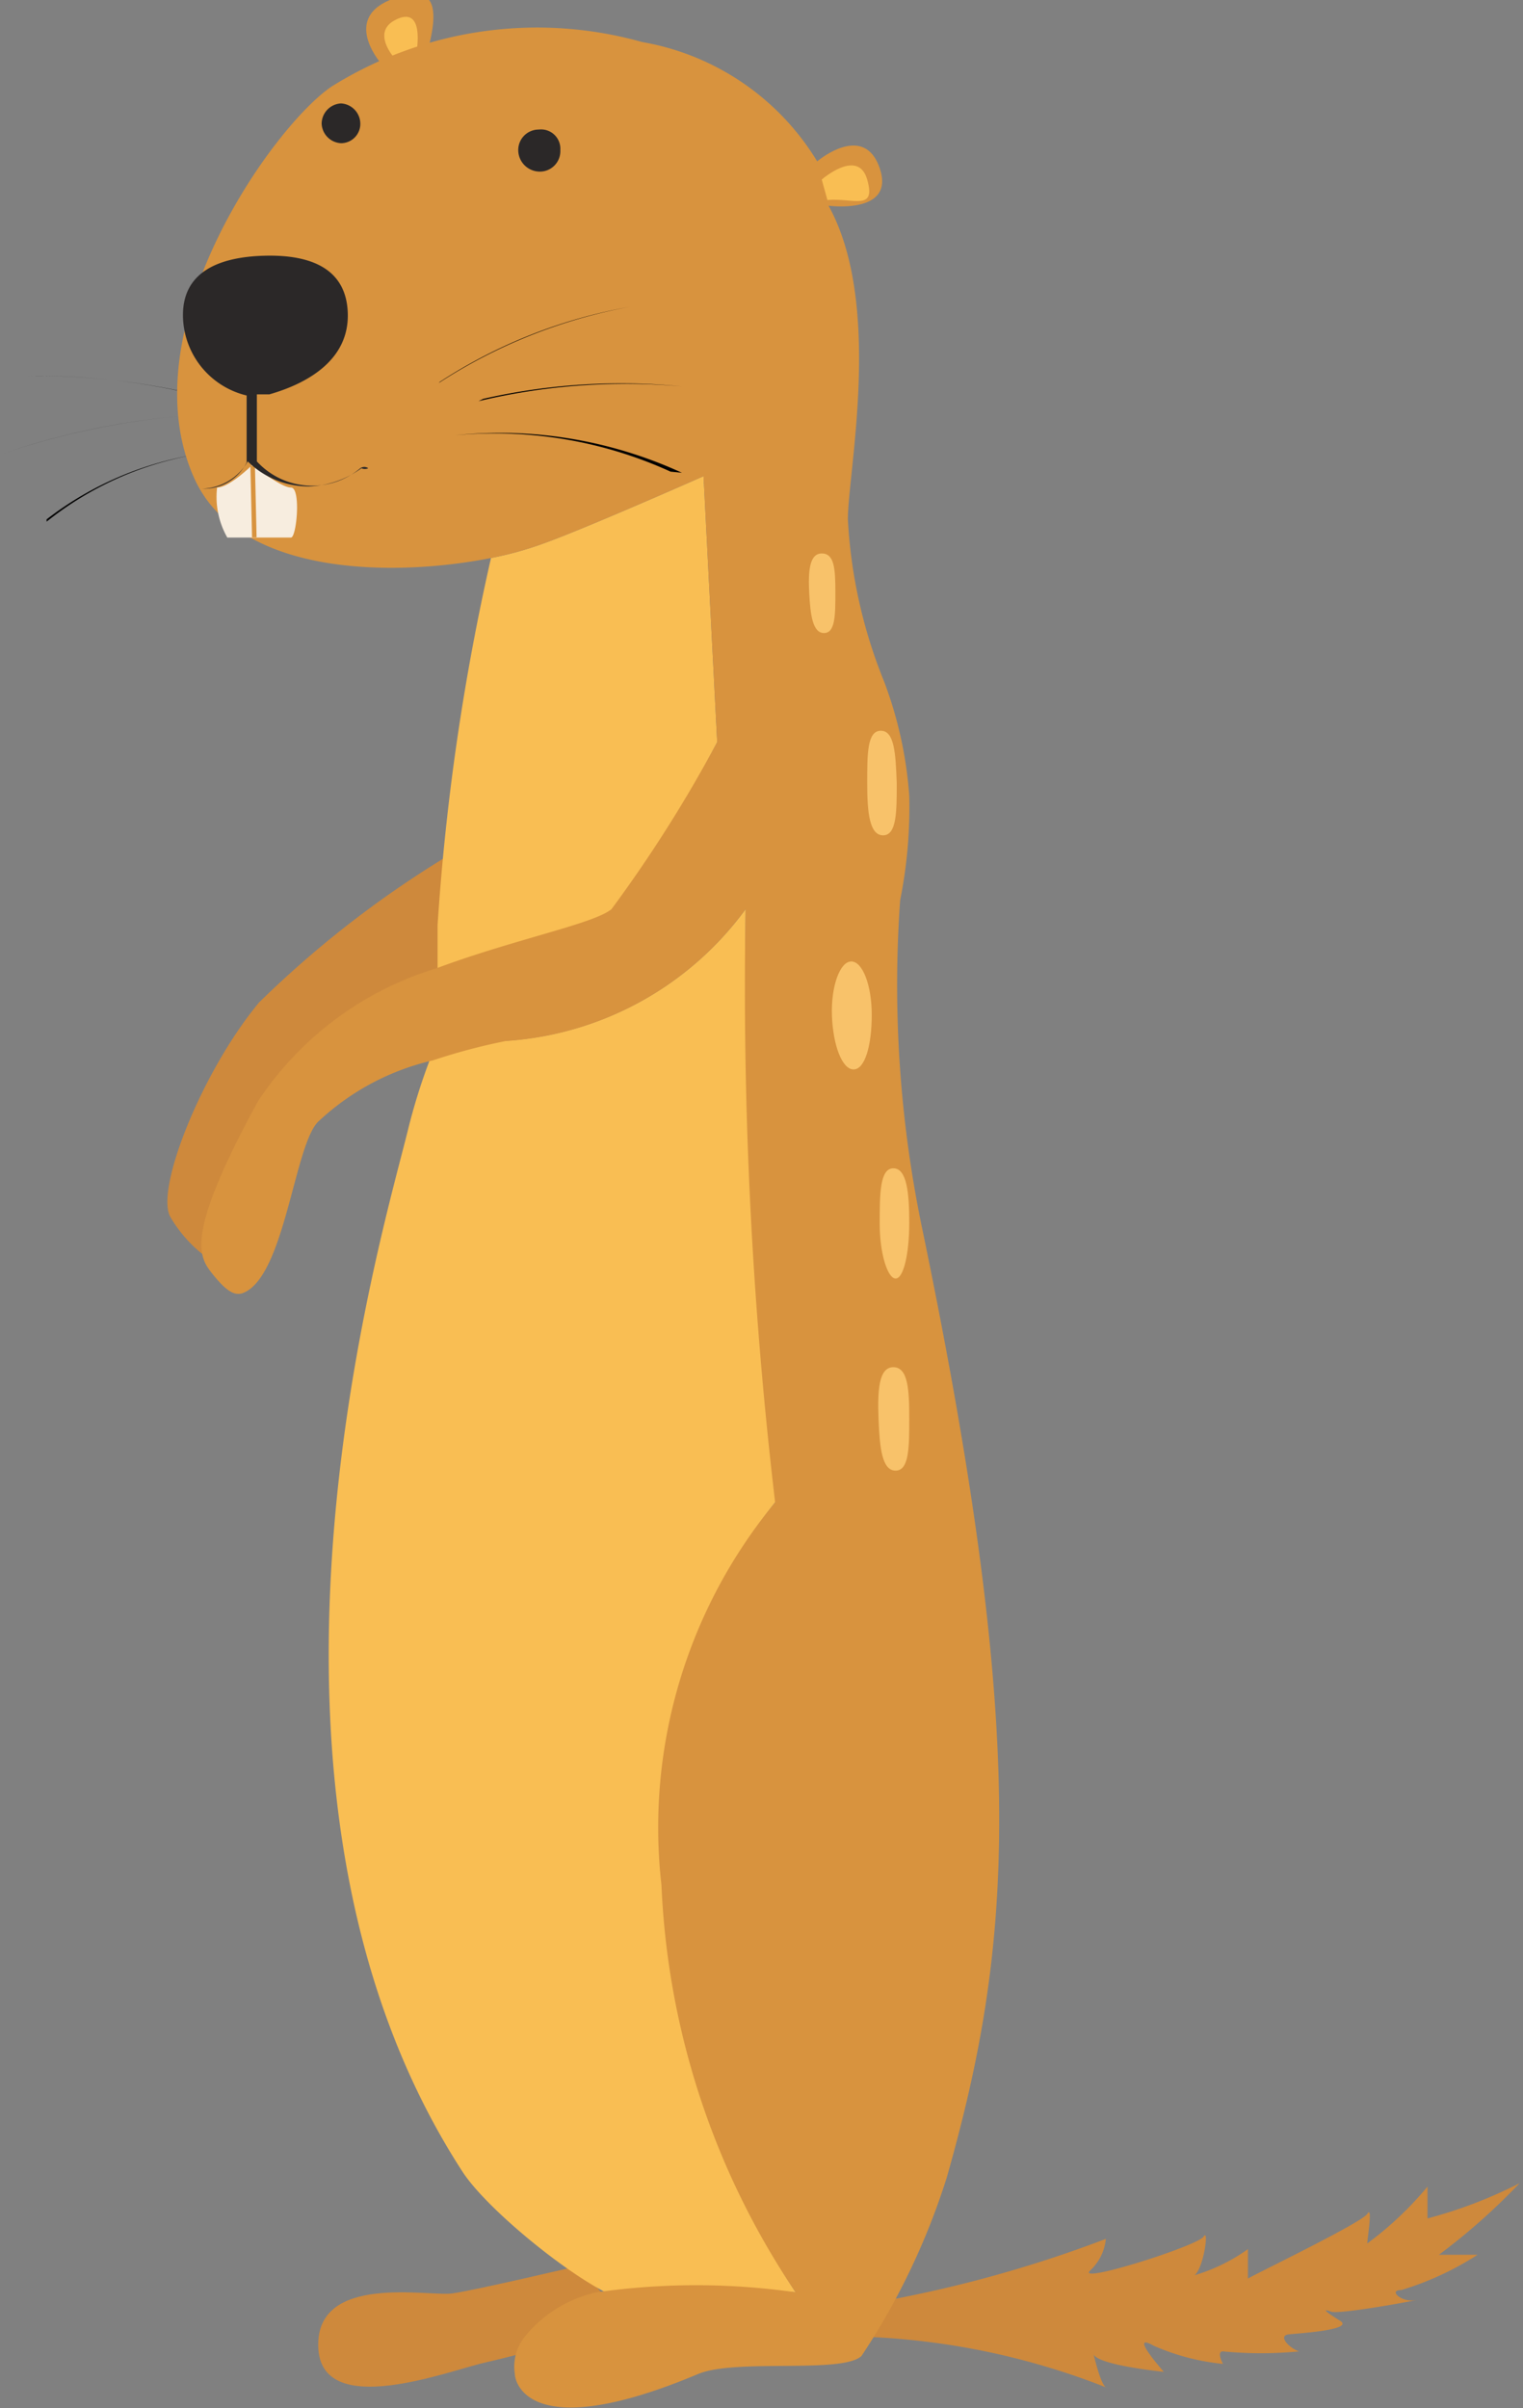 <svg xmlns="http://www.w3.org/2000/svg" viewBox="0 0 13.4 21.19"><rect x="0" y="0" width="13.4" height="21.19" fill="#808080" stroke="none"/><defs><style>.cls-1{fill:#d8933e;}.cls-2{fill:#f9be53;}.cls-3{fill:#010101;}.cls-4{fill:#ce893c;}.cls-5{fill:#2b2828;}.cls-6{fill:#f8c26a;}.cls-7{fill:#f7eddf;}</style></defs><g id="Layer_2" data-name="Layer 2"><g id="Layer_2-2" data-name="Layer 2"><path class="cls-1" d="M3.37.58S3,.18,3.43,0s.42.11.34.42Z"/><path class="cls-2" d="M3.47.51s-.2-.22,0-.33.23.08.19.31Z"/><path class="cls-3" d="M1.71,3.47h0A5.85,5.85,0,0,0,.24,3.31h0a6,6,0,0,1,1.48.16h0A0,0,0,0,1,1.71,3.47Z"/><path class="cls-3" d="M0,4H0V4A6.65,6.65,0,0,1,1.6,3.66h0a0,0,0,0,1,0,0A6.7,6.7,0,0,0,0,4Z"/><path class="cls-3" d="M.41,4.59h0A2.89,2.89,0,0,1,1.72,4h0a2.92,2.92,0,0,0-1.31.57Z"/><path class="cls-4" d="M5.08,19.94s-.89.21-1.1.24-1.2-.18-1.18.47,1.15.21,1.46.14c.65-.15,1.27-.36,1.27-.36Z"/><path class="cls-4" d="M4.11,7.43A9.16,9.16,0,0,0,2.28,8.82c-.5.6-.92,1.65-.78,1.89a1.19,1.19,0,0,0,.3.34S2.87,8.62,4.11,8.67Z"/><path class="cls-4" d="M7.64,20.27a11.09,11.09,0,0,0,2.09-.57.44.44,0,0,1-.14.28c-.12.12.95-.22,1-.3s0,.28-.08.34a1.58,1.58,0,0,0,.47-.23c0-.08,0,.27,0,.26s1-.49,1.05-.57,0,.22,0,.26a3,3,0,0,0,.53-.5c0-.08,0,.24,0,.28a4.06,4.06,0,0,0,.81-.31,5.56,5.56,0,0,1-.71.63H13a2.64,2.64,0,0,1-.67.31c-.12,0,0,.11.12.09s-.66.13-.74.1-.05,0,.08.08-.35.11-.45.12,0,.12.09.15a3.5,3.5,0,0,1-.67,0c-.06,0,0,.11,0,.11a2,2,0,0,1-.61-.16c-.23-.13.09.23.09.23s-.6-.06-.62-.16.06.3.12.3a6.44,6.44,0,0,0-2.17-.45Z"/><path class="cls-2" d="M5.6,20.25A4.58,4.58,0,0,1,7,20.17a6.93,6.93,0,0,1-1.14-3.63,4.49,4.49,0,0,1,1-3.37A38.79,38.79,0,0,1,6.56,8,2.84,2.84,0,0,1,4.42,9.16a5.27,5.27,0,0,0-.64.17,5.27,5.27,0,0,0-.19.61c-.23.94-1.7,5.81.48,9.17C4.33,19.51,5.36,20.31,5.6,20.25Z"/><path class="cls-2" d="M6.31,6.53,6.19,4.19s-1.06.47-1.43.6a3,3,0,0,1-.44.12,20.61,20.61,0,0,0-.47,3.23c0,.15,0,.29,0,.4.7-.26,1.38-.39,1.54-.52A12,12,0,0,0,6.31,6.53Z"/><path class="cls-1" d="M8.12,10.84a10.52,10.52,0,0,1-.2-2.92A4.15,4.15,0,0,0,8,7a3.57,3.57,0,0,0-.22-1,4.4,4.4,0,0,1-.32-1.43c0-.42.31-1.89-.17-2.76,0,0,.59.08.45-.33s-.55-.06-.55-.06A2.25,2.25,0,0,0,5.65.37,3.41,3.41,0,0,0,2.92.76c-.51.34-1.8,2.14-1.21,3.45.39.86,1.75.87,2.61.7a3,3,0,0,0,.44-.12c.37-.13,1.43-.6,1.43-.6l.12,2.34A12,12,0,0,1,5.38,8c-.16.13-.84.26-1.54.52A2.89,2.89,0,0,0,2.27,9.69c-.65,1.19-.52,1.37-.4,1.52s.19.19.26.17c.38-.13.46-1.34.68-1.52a2.19,2.19,0,0,1,1-.53,5.27,5.27,0,0,1,.64-.17A2.84,2.84,0,0,0,6.56,8a38.79,38.79,0,0,0,.26,5.22,4.49,4.49,0,0,0-1,3.37A6.93,6.93,0,0,0,7,20.17a6.18,6.18,0,0,0-1.75,0,1.12,1.12,0,0,0-.64.4.42.42,0,0,0-.08.32c0,.06.11.63,1.61,0,.33-.14,1.27,0,1.44-.16a6.22,6.22,0,0,0,.75-1.57C8.9,17.15,9.06,15.38,8.12,10.84Z"/><path class="cls-5" d="M4.93,1.32a.17.17,0,0,0-.19-.18.18.18,0,0,0-.18.19.19.19,0,0,0,.19.18A.18.18,0,0,0,4.93,1.32Z"/><path class="cls-5" d="M3.17,1.08A.18.18,0,0,0,3,.91a.18.18,0,0,0-.17.18A.18.18,0,0,0,3,1.26.17.17,0,0,0,3.17,1.08Z"/><path class="cls-6" d="M7.35,5.21c0,.2,0,.36-.1.36s-.12-.16-.13-.35,0-.35.11-.35S7.35,5,7.35,5.21Z"/><path class="cls-6" d="M7.89,6.89c0,.25,0,.46-.12.46s-.14-.2-.14-.46,0-.46.12-.46S7.88,6.63,7.89,6.89Z"/><path class="cls-6" d="M7.67,8.93c0,.27-.06.48-.16.48s-.18-.21-.19-.47.07-.48.17-.48S7.67,8.67,7.67,8.93Z"/><path class="cls-6" d="M8,10.76c0,.27-.05.49-.12.49s-.14-.22-.14-.48,0-.49.12-.49S8,10.5,8,10.76Z"/><path class="cls-6" d="M8,12.48c0,.25,0,.46-.12.46s-.14-.2-.15-.45,0-.46.13-.46S8,12.23,8,12.48Z"/><path class="cls-2" d="M7.23,1.58s.32-.28.4,0-.12.16-.35.18Z"/><path class="cls-3" d="M3.86,3.37h0a4.6,4.6,0,0,1,1.68-.67h0s0,0,0,0a4.49,4.49,0,0,0-1.67.66Z"/><path class="cls-3" d="M4.21,3.53h0v0A5.55,5.55,0,0,1,6,3.4s0,0,0,0H6a5.47,5.47,0,0,0-1.75.11Z"/><path class="cls-3" d="M5.9,4.15h0A3.73,3.73,0,0,0,4,3.83a0,0,0,0,1,0,0s0,0,0,0a3.83,3.83,0,0,1,2,.33s0,0,0,0Z"/><path class="cls-7" d="M2.22,4.09s-.2.2-.31.2A.72.72,0,0,0,2,4.73s.28,0,.28,0,.23,0,.28,0,.09-.44,0-.44S2.22,4.09,2.22,4.09Z"/><rect class="cls-1" x="2.21" y="4.1" width="0.04" height="0.63" transform="translate(-0.1 0.05) rotate(-1.31)"/><path class="cls-5" d="M3.24,4.12a.06.06,0,0,0-.07,0,.66.66,0,0,1-.91-.06l0-.59h.11c.35-.1.7-.31.69-.71s-.33-.52-.73-.51-.73.14-.72.54a.73.73,0,0,0,.56.69l0,.59a.42.42,0,0,1-.39.23,0,0,0,0,0,0,0,0,0,0,0,0,0,0h0a.48.48,0,0,0,.4-.24.76.76,0,0,0,.54.22.83.83,0,0,0,.46-.16A.07.07,0,0,0,3.24,4.12Z"/></g></g></svg>